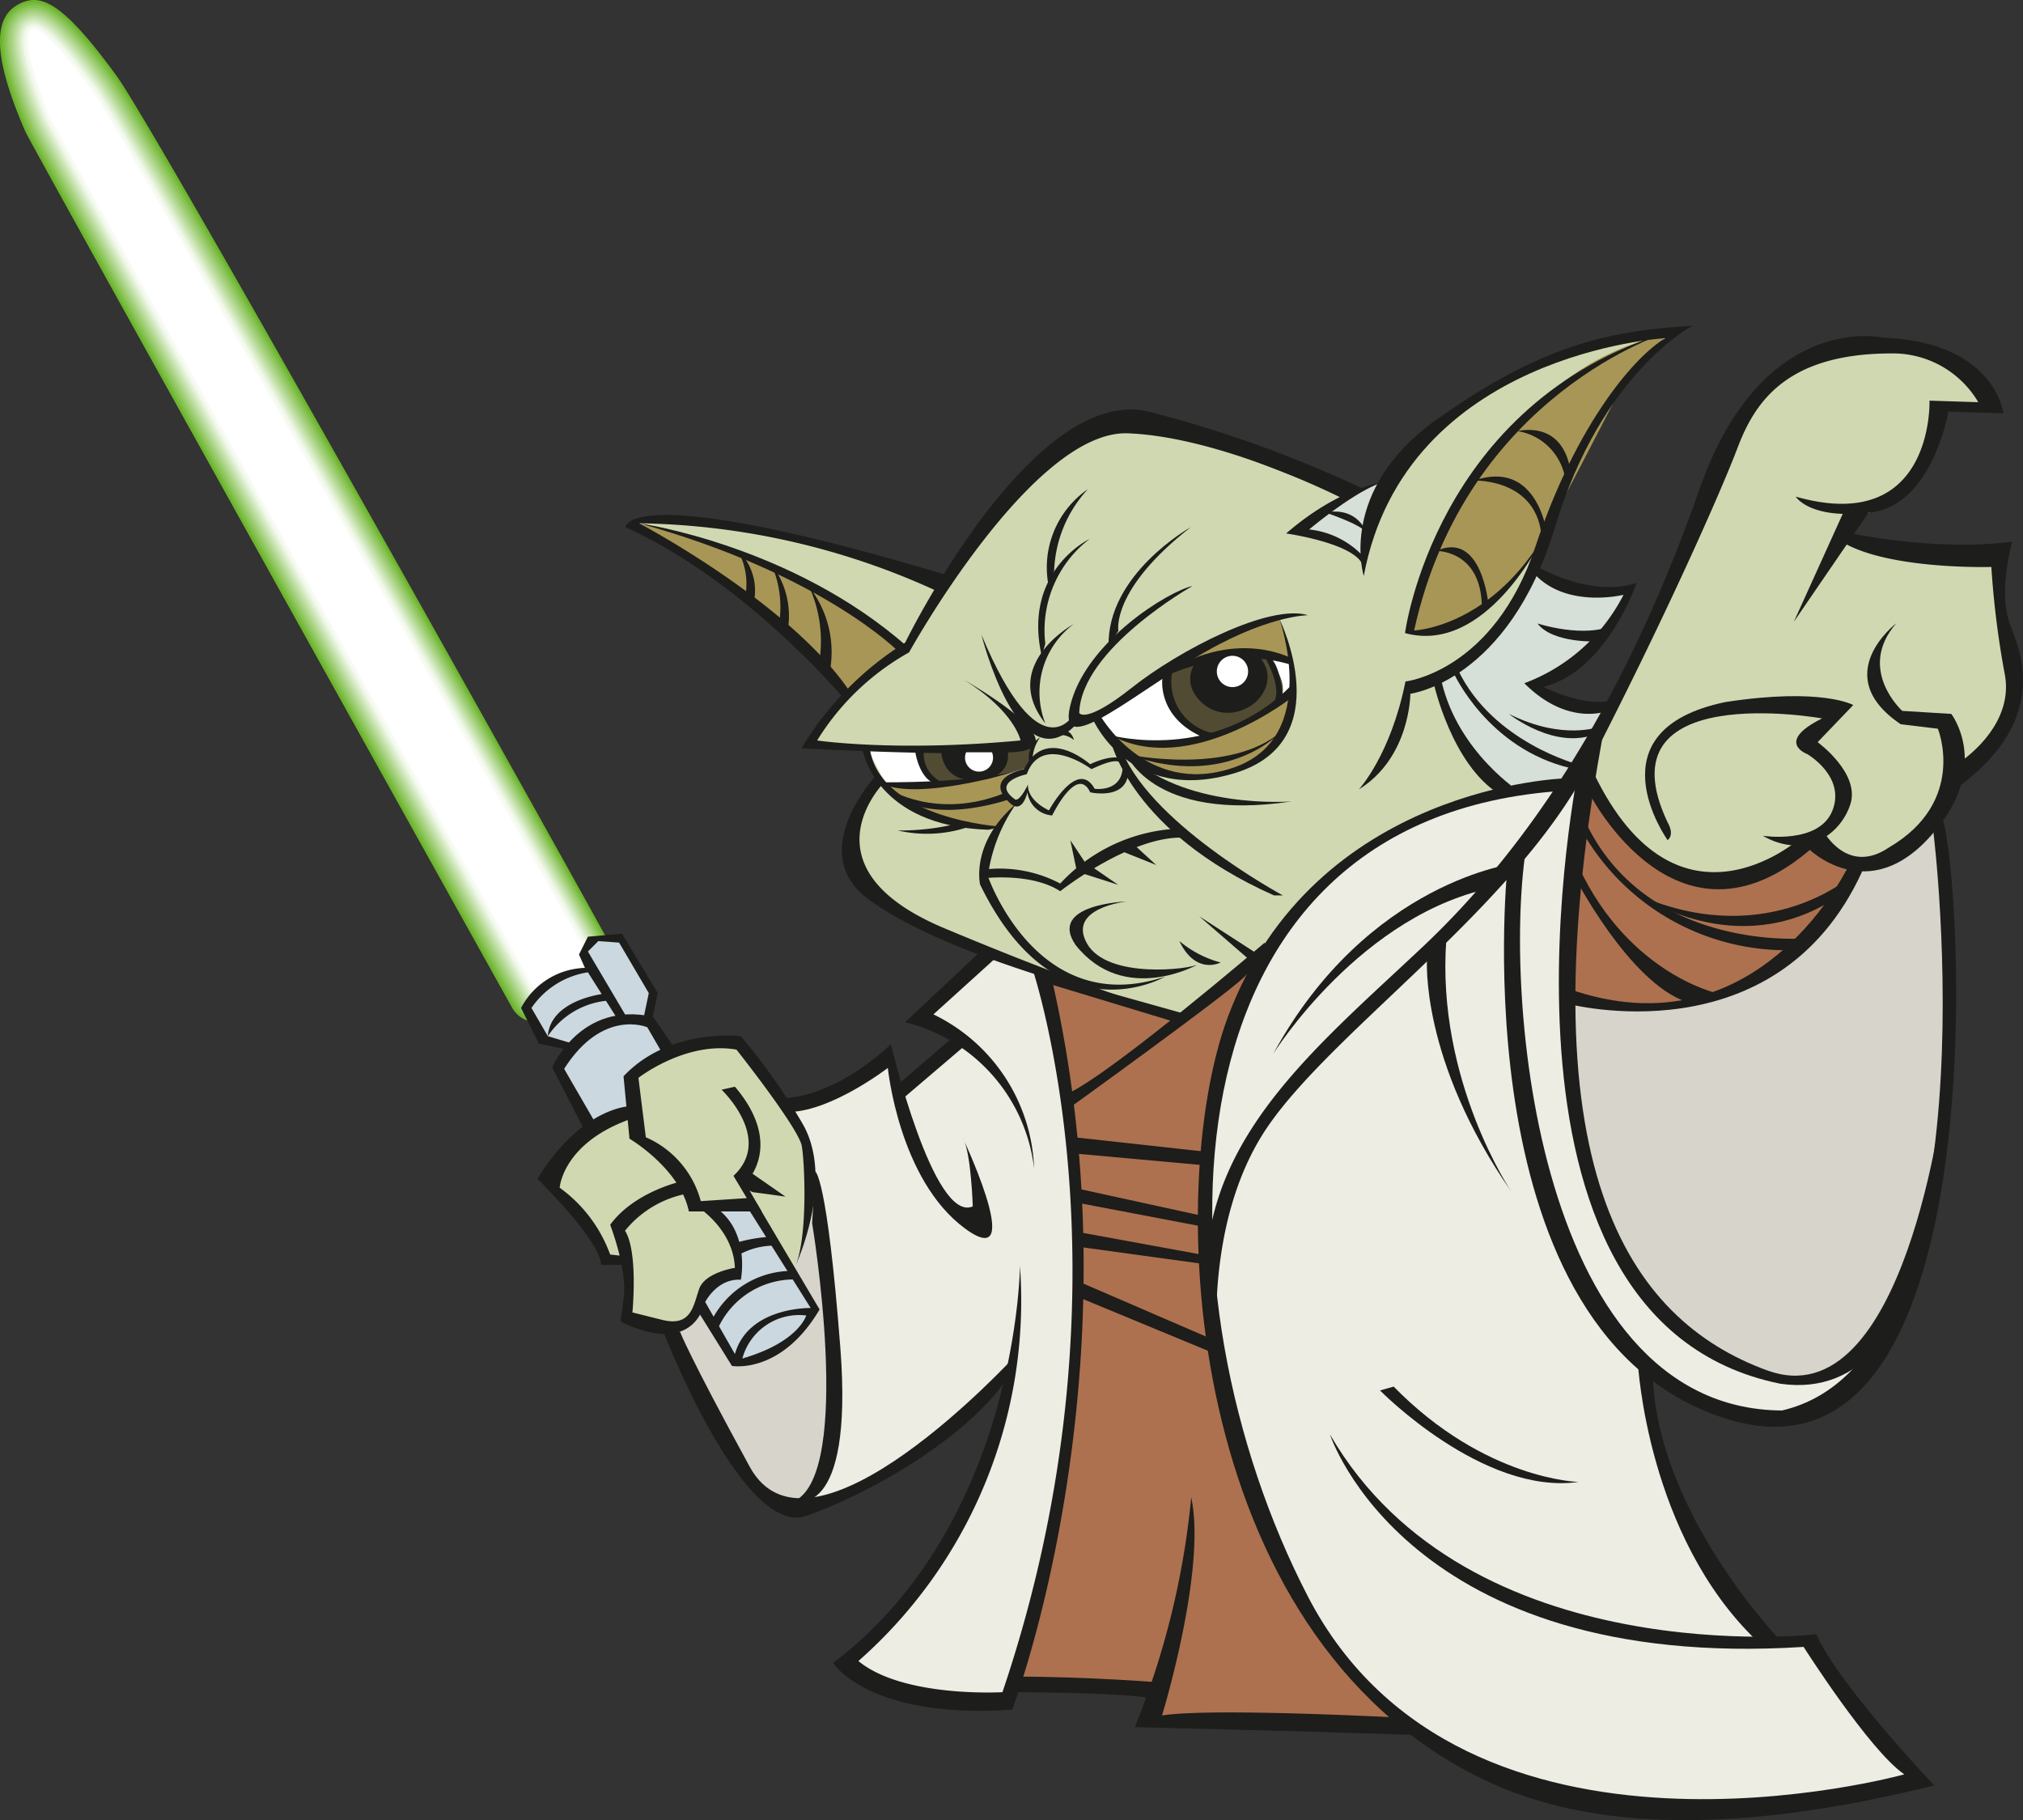 <svg xmlns="http://www.w3.org/2000/svg" width="202.167" height="181.89"><rect width="100%" height="100%" fill="#333333" stroke="none"/><g id="Group_1122" data-name="Group 1122" transform="translate(-962.238 -250.66)"><path id="Path_285" data-name="Path 285" d="M963.866 251.22c-2.442 1.489-2.14 5.619.926 12.628.995 2 30.691 55.324 48.3 86.931l.313.56a2.864 2.864 0 0 0 3.858 1.134l5.57-3.018c.033-.022.828-.755.828-.755.328-.365.346-.471.575-1.763-.031-.322-46.161-82.96-50.367-88.722-5.587-7.655-7.752-8.362-10.003-6.995z" fill="#6cb52d"/><path id="Path_286" data-name="Path 286" d="M964 251.44c-2.311 1.41-1.975 5.435 1.029 12.3.99 1.992 30.682 55.307 48.294 86.911l.312.559a2.605 2.605 0 0 0 3.508 1.033l5.571-3.019c.063-.047.773-.715.773-.715.263-.295.272-.345.5-1.621-.049-.353-46.255-82.952-50.321-88.523-5.475-7.489-7.55-8.208-9.666-6.925z" fill="#7bbc42"/><path id="Path_287" data-name="Path 287" d="M964.135 251.663c-2.182 1.33-1.811 5.248 1.131 11.977 1.028 2.065 34.109 61.451 48.283 86.887l.312.56a2.345 2.345 0 0 0 3.159.93l5.57-3.017c-.007 0 .72-.678.72-.678.2-.222.2-.245.42-1.475-.073-.4-46.407-83.025-50.276-88.327-5.354-7.329-7.338-8.06-9.319-6.857z" fill="#8ac457"/><path id="Path_288" data-name="Path 288" d="M964.27 251.884c-2.052 1.251-1.648 5.061 1.233 11.652 1.017 2.043 34.1 61.428 48.273 86.865.02.03.312.561.312.561a2.083 2.083 0 0 0 2.808.828l5.571-3.018.663-.636c.135-.154.135-.154.345-1.335-.11-.455-46.66-83.236-50.23-88.128-5.234-7.167-7.13-7.909-8.975-6.789z" fill="#98cb6c"/><path id="Path_289" data-name="Path 289" d="M964.405 252.1c-1.9 1.156-1.445 4.966 1.335 11.327 1.01 2.026 34.088 61.407 48.263 86.843.027.022.315.567.315.567a1.82 1.82 0 0 0 2.455.72l5.57-3.018c.01-.005.6-.593.6-.593.07-.08.074-.084.272-1.195-.167-.539-47.069-83.662-50.184-87.93-5.111-7-6.916-7.755-8.626-6.721z" fill="#a7d281"/><path id="Path_290" data-name="Path 290" d="M964.539 252.327c-2.2 1.34-.431 6.722 1.439 11 1.037 2.082 37.194 66.98 48.251 86.821a4.251 4.251 0 0 1 .32.575 1.56 1.56 0 0 0 2.1.611l5.571-3.019c.013-.007.543-.547.543-.547.016-.018.2-1.059.2-1.059-.241-.631-47.193-83.7-50.138-87.731-4.996-6.841-6.71-7.608-8.286-6.651z" fill="#b6da96"/><path id="Path_291" data-name="Path 291" d="M964.674 252.549c-2.146 1.307.045 7.251 1.541 10.675 1.024 2.053 37.183 66.957 48.241 86.8l.32.575a1.3 1.3 0 0 0 1.75.509l5.571-3.018c.021-.014.477-.5.477-.5.021-.027.135-.915.135-.915-.332-.738-47.411-83.871-50.092-87.544-4.852-6.642-6.535-7.438-7.943-6.582z" fill="#c4e1ab"/><path id="Path_292" data-name="Path 292" d="M964.809 252.769c-2.055 1.252.465 7.657 1.643 10.352 1.064 2.129 40.363 72.659 48.23 86.777l.321.574a1.038 1.038 0 0 0 1.4.407l5.57-3.018c.045-.03.407-.441.407-.441.026-.037.069-.758.069-.758-.425-.845-47.4-83.756-50.042-87.377-4.707-6.448-6.352-7.272-7.598-6.516z" fill="#d3e9c0"/><path id="Path_293" data-name="Path 293" d="M964.943 252.991c-2 1.217 1.1 8.564 1.747 10.026 1.158 2.32 48.065 86.479 48.539 87.329a.781.781 0 0 0 1.051.3l5.57-3.018a5.26 5.26 0 0 0 .329-.375 2.659 2.659 0 0 0 .011-.591c-.5-.931-47.3-83.539-49.992-87.229-4.573-6.256-6.165-7.104-7.255-6.442z" fill="#e2f0d5"/><path id="Path_294" data-name="Path 294" d="M965.078 253.213c-1.912 1.165 1.81 9.618 1.849 9.7 1.152 2.3 48.055 86.457 48.529 87.306a.52.52 0 0 0 .7.2l5.571-3.019.252-.311-.046-.4c-.473-.837-47.272-83.446-49.944-87.1-4.703-6.437-6.101-6.868-6.911-6.376z" fill="#f0f8ea"/><path id="Path_295" data-name="Path 295" d="M965.213 253.434c-1.562.952 1.618 8.708 1.946 9.364 1.15 2.3 48.05 86.447 48.522 87.3a.26.26 0 0 0 .351.1l5.571-3.017a.259.259 0 0 0 .126-.157.264.264 0 0 0-.024-.2c-1.929-3.405-47.289-83.466-49.926-87.077-4.618-6.327-5.934-6.697-6.566-6.313z" fill="#f8fbf4"/><path id="Path_296" data-name="Path 296" d="M1015.909 349.968S968.551 265 967.39 262.682s-6.5-17.41 4.179-2.785c2.659 3.64 49.911 87.052 49.911 87.052z" fill="#fff"/><path id="Path_297" data-name="Path 297" d="M1025.557 302.942s16.141 8.752 20.95 17.351l-3.643 4.663 5.683.583 1.457 2.915s-9.967 10.615 11.122 17.55l18.321 6.485 34.392-21.849s-6.56-5.247-8.017-11.951c0 0 6.7-4.518 9.183-9.91s5.537-18.509 14.865-25.066c0 0-17.2-.147-28.453 14.579l-4.518 2.04-18.767-7.292s-6.412-2.624-13.408 5.683-8.306 10.2-8.306 10.2-24.609-8.383-30.861-5.981z" fill="#d0d8b2"/><path id="Path_298" data-name="Path 298" d="M1048.973 325.583l1.846 3.473s8.116.675 14.106-1.666l.273-1.009.665-1.6s-11.703 1.467-16.89.802z" fill="#fff"/><path id="Path_299" data-name="Path 299" d="M1071.848 322.125s.4 3.591 7.182 2.793 12.5-5.187 12.5-5.187l-.495-3.03s-7.483-2.423-12.139.9a60.443 60.443 0 0 1-7.048 4.524z" fill="#fff"/><path id="Path_300" data-name="Path 300" d="M1061.126 346l-6.677 6.3 3.709 2.411-5.564 5.564-1.484-3.709-25.777 12.24s7.789 29.857 16.319 32.64a54.654 54.654 0 0 0 21.513-13.353s-2.412 17.435-16.134 28.746c0 0 4.264 5.934 16.319 3.894 0 0 12.981-41.171 2.966-72.513z" fill="#edede4"/><path id="Path_301" data-name="Path 301" d="M1029.961 383.92s7.149 19.2 12.255 16.749 3.268-24.307 1.226-31.251c0 0-14.093 3.882-13.481 14.502z" fill="#d6d4cb"/><path id="Path_302" data-name="Path 302" d="M1066.693 348.453l12.754 4.036 8.88-6.3s-20.182 43.591 14.692 77.01l-25.67-.162.484-3.229-14.368-.644s12.753-36.97 3.228-70.711z" fill="#ad714f"/><path id="Path_303" data-name="Path 303" d="M1118.615 329.312s-10.385-.184-17.8 5.008-23.181 16.32-16.69 55.821c10.385 41.357 42.1 47.479 69.731 38.206l-10.386-13.353-3.895-.187s-11.312-10.755-12.426-26.705c0 0 14.1 9.643 20.4 1.113s11.312-21.142 8.53-56.935c0 0-6.12 9.458-12.611 2.782 0 0-12.981 10.756-22.625-6.12z" fill="#edede4"/><path id="Path_304" data-name="Path 304" d="M1119.626 350.627s19.405 5.924 28.187-13.072c0 0 7.132-.745 8.264-5.275 0 0 6.033 42.857-9.9 55.316-19.811 7.352-30.431-28.396-26.551-36.969z" fill="#d6d4cb"/><path id="Path_305" data-name="Path 305" d="M1120.841 328.942s8.18 16.169 21.662 6.366l4.9 1.633s-4.086 17.77-28.39 13.481c.001 0 .587-18.655 1.828-21.48z" fill="#ad714f"/><path id="Path_306" data-name="Path 306" d="M1017.2 368.379l5.967 8.329h1.463l.224 5.515s5.4 2.14 6.643.114 2.814-4.278 4.277-4.278c0 0 1.013-3.378-2.364-6.529l3.714-.112 4.166 6.3s3.263-5.629 2.137-10.919-7.2-11.482-7.2-11.482-3.04-3.151-10.92 3.152v3.152s-5.295.342-8.107 6.758z" fill="#d0d8b2"/><path id="Path_307" data-name="Path 307" d="M1120.682 327.04s6.257 19.919 22.784 8.022c0 0 7.488 8.762 14.518-7.449 0 0 6.455-2.869 5.74-7.46S1162 306.38 1162 306.38l-15.352-1.865.576-2.152s5.451.143 8.894-10.473l4.3-.717s-1-5.74-9.612-6.313-14.06 4.447-18.22 15.781-11.904 26.399-11.904 26.399z" fill="#d0d8b2"/><path id="Path_308" data-name="Path 308" d="M1025.412 302.958s17.6 10.718 21.087 17.078l6.012-4.183s-11.676-11.066-27.099-12.895z" fill="#a89656"/><path id="Path_309" data-name="Path 309" d="M1102.961 313.588s6.972-26.053 25.88-29.452c0 0-3.659 4.1-4.27 4.792s-8.8 17.6-10.892 19.431-5.75 6.796-10.718 5.229z" fill="#a89656"/><path id="Path_310" data-name="Path 310" d="M1083.94 324.061a18.885 18.885 0 0 1-10.778.263s5.433 6.4 12.267 3.33 5.959-7.623 5.959-7.623a24.249 24.249 0 0 1-7.448 4.03z" fill="#a89656"/><path id="Path_311" data-name="Path 311" d="M1050.819 329.056s9.464.262 14.106-1.666l-.087.439s-3.154.439-2.1 2.191l1.051.788-1.664 2.716a15.687 15.687 0 0 1-11.306-4.468z" fill="#a89656"/><path id="Path_312" data-name="Path 312" d="M1079.821 317.314s6.133-3.066 11.215-.613a16.638 16.638 0 0 0-1.051-4.469 37.175 37.175 0 0 0-10.164 5.082z" fill="#a89656"/><path id="Path_313" data-name="Path 313" d="M1079.244 317.762s-1.757 4.766 4.266 6.273c0 0 5.144-1.883 6.273-2.886 0 0 2.134-1.631-1.255-5.269 0 0-5.394-.88-9.284 1.882z" fill="#504b32"/><path id="Path_314" data-name="Path 314" d="M1054.027 325.541s8.531.5 11.541-.628l-.643 2.477s-6.131 1.915-9.016 1.538c0 0-2.009-1.38-1.882-3.387z" fill="#504b32"/><path id="Path_315" data-name="Path 315" d="M1092.264 303.714s5.47 1.445 6.194 2.994l3.1-8.362a35.718 35.718 0 0 0-9.294 5.368z" fill="#d6dfd8"/><path id="Path_316" data-name="Path 316" d="M1115.8 307.74s4.026 4.025 9.291 1.755a18 18 0 0 1-9.6 9.808s4.645 3.1 7.948 1.961l-4.339 7.436-6.4 1.343s-6.125-5.253-6.882-11.35c.004-.004 6.99-3.831 9.982-10.953z" fill="#d6dfd8"/><path id="Path_317" data-name="Path 317" d="M1014.846 351.516l1.948 3.209 2.063.344-.459 1.948 2.75 6.074 4.7-1.719-.545-2.9 3.753-2.257-1.947-3.553.344-2.522-3.209-5.614h-2.865l-.574 1.26.688 2.062s-3.893-1.148-6.647 3.668z" fill="#cbd8e0"/><path id="Path_318" data-name="Path 318" d="M1032.264 380.853l3.667 5.845s4.928.114 7.907-5.271l-6.3-10.2-4.128.3a9.014 9.014 0 0 1 2.753 6.573s-2.409-1.257-3.899 2.753z" fill="#cbd8e0"/><g id="Group_1121" data-name="Group 1121"><path id="Path_319" data-name="Path 319" d="M1096.673 300.606s-12.118-6.255-21.695-6.645-21.893 21.891-21.893 21.891a25.288 25.288 0 0 0-9.187 8.8s7.819 1.173 20.329 0c0 0-.587-2.932-5.669-6.06 0 0 12.119 6.842 4.887 7.232s-21.11-.39-21.11-.39a31.683 31.683 0 0 1 10.36-10.555s12.7-26 24.432-23.066a120.81 120.81 0 0 1 21.554 7.788z" fill="#1d1d1b"/><path id="Path_320" data-name="Path 320" d="M1056.017 309.794a73.626 73.626 0 0 0-29.906-6.842s14.855 7.818 20.915 16.614l-.392.978s-9.772-11.728-21.891-17.2c0 0 0-4.886 32.447 4.887z" fill="#1d1d1b"/><path id="Path_321" data-name="Path 321" d="M1026.111 302.952s15.246 2.15 26.778 12.314l-.781.586s-7.623-7.818-25.997-12.9z" fill="#1d1d1b"/><path id="Path_322" data-name="Path 322" d="M1081.428 309.207s-11.142 6.255-11.338 12.7c0 0 .587 1.173 5.277-2.541s13.682-8.4 17.593-7.231c0 0-4.3 0-11.338 4.3s-14.073 10.361-12.313 4.3 9.578-10.942 12.119-11.528z" fill="#1d1d1b"/><path id="Path_323" data-name="Path 323" d="M1074 313.7s-.781-4.105 7.233-10.36c0 0-8.406 4.692-8.209 11.923z" fill="#1d1d1b"/><path id="Path_324" data-name="Path 324" d="M1048.985 340.49c-6.317-4.713.8-12.334.8-12.334a1.877 1.877 0 0 0 .8.7s-8.449 8.495 6.015 14.556 21.229 7.98 21.229 7.98-20.443-4.633-28.844-10.902z" fill="#1d1d1b"/><path id="Path_325" data-name="Path 325" d="M1048.442 325.6s1.241 7.621 12.583 7.976l1.185-.318s-12-.745-13.058-7.834z" fill="#1d1d1b"/><path id="Path_326" data-name="Path 326" d="M1060.316 314.085s3.722 14.887 9.393 9.039l-.178-1.064s-3.367 6.026-9.215-7.975z" fill="#1d1d1b"/><path id="Path_327" data-name="Path 327" d="M1066.7 322.946a8.528 8.528 0 0 1 2.835-9.925s-7.447 4.079-2.835 9.925z" fill="#1d1d1b"/><path id="Path_328" data-name="Path 328" d="M1066.7 314.972a11.485 11.485 0 0 1 4.43-10.457s-6.734 3.191-4.785 11.7z" fill="#1d1d1b"/><path id="Path_329" data-name="Path 329" d="M1067.582 307.7a12.689 12.689 0 0 1 3.367-8.152 9.5 9.5 0 0 0-3.9 9.748z" fill="#1d1d1b"/><path id="Path_330" data-name="Path 330" d="M1071.481 322.592s3.721 8.507 14.178 5.317 4.43-15.419 4.43-15.419 4.255 11.874-4.608 14.887-13.469-5.493-13.469-5.493z" fill="#1d1d1b"/><path id="Path_331" data-name="Path 331" d="M1074.67 325.782s2.482 7.089 16.66 4.962c0 0-10.989.887-16.66-4.962z" fill="#1d1d1b"/><path id="Path_332" data-name="Path 332" d="M1073.253 324.719s1.949 9.038 16.3 15.418h.887s-13.824-7.444-16.3-15.064z" fill="#1d1d1b"/><path id="Path_333" data-name="Path 333" d="M1098.525 308.218s-2.7-8.578 7.352-15.685 16.664-8.822 25.487-9.312c0 0-9.067 4.656-13.723 20.1s-14.459 16.664-14.459 16.664 0 6.372-5.147 9.558c0 0 3.187-3.431 4.657-10.783 0 0 8.824-.98 12.988-13.479s10.048-19.115 12.989-20.83c0-.005-25.978 1.465-30.144 23.767z" fill="#1d1d1b"/><path id="Path_334" data-name="Path 334" d="M1100.369 298.868s-4.3.5-9.6 5.1c0 0 7.1 1 7.7 3.3l.2-.8a8.651 8.651 0 0 0-5.6-2.9s4.5-3.8 7.3-4.7z" fill="#1d1d1b"/><path id="Path_335" data-name="Path 335" d="M1094.671 301.867s3.6 1.2 4.1 2c-.002-.001-.801-2.6-4.1-2z" fill="#1d1d1b"/><path id="Path_336" data-name="Path 336" d="M1063.787 330.983a16.272 16.272 0 0 0-2.826 7.237s4.921 14.329 17.716 10.03c0 0-10.9 6.4-18.493-9.2 0 .003-.995-4.168 3.603-8.067z" fill="#1d1d1b"/><path id="Path_337" data-name="Path 337" d="M1060.39 338.439s4.859-.638 7.8 1.279c0 0 7.929-6.266 13.3-5.244l-1.15-1.022a17.091 17.091 0 0 0-12.149 5.5 12.921 12.921 0 0 0-7.544-1.406z" fill="#1d1d1b"/><path id="Path_338" data-name="Path 338" d="M1074.84 340.741s-6.01.64-3.964 4.22 10.358 2.558 11.126 2.047c0 0-7.417 4.219-12.276-1.919-2.814-4.089 5.114-4.348 5.114-4.348z" fill="#1d1d1b"/><path id="Path_339" data-name="Path 339" d="M1069.007 359.913l-.136 1.63s15.474-11.14 17.628-13.178 2.152-3.532 2.152-3.532-15.07 12.906-19.644 15.08z" fill="#1d1d1b"/><path id="Path_340" data-name="Path 340" d="M1105.53 319s1.79 8.055 6.523 11l2.174-.127s-6.266-3.966-7.929-11.126z" fill="#1d1d1b"/><path id="Path_341" data-name="Path 341" d="M1082.075 342.218l5.613 3.631-.661.661z" fill="#1d1d1b"/><path id="Path_342" data-name="Path 342" d="M1080.094 344.693a10.655 10.655 0 0 0 4.128 2.147s-2.477 1.32-4.128-2.147z" fill="#1d1d1b"/><path id="Path_343" data-name="Path 343" d="M1069.859 337.76l-.661-3.137 1.651 2.477z" fill="#1d1d1b"/><path id="Path_344" data-name="Path 344" d="M1074.48 335.779l3.3 1.32-1.981-1.816z" fill="#1d1d1b"/><path id="Path_345" data-name="Path 345" d="M1069.859 337.76l4.126 1.321-2.641-1.816z" fill="#1d1d1b"/><path id="Path_346" data-name="Path 346" d="M1071.18 327.029s-4.457-3.962-6.6.495c0 0-4.293.819-1.32 3.467.667.6 1.32.165 1.65-1.155a2.7 2.7 0 0 0 2.477 2.311s2.476-5.119 3.8-2.311c0 0 3.632.826 3.8-1.982s-3.807-.825-3.807-.825zm3.175.87c-.444 1.9-2.725 1.585-2.725 1.585-1.712-3.105-4.565 2.156-4.565 2.156-2.345-1.142-2.091-2.6-2.091-2.6s-.761 1.648-1.267 1.521c-2.537-1.774 1.14-2.535 1.14-2.535 1.521-4.183 6.465-.508 6.465-.508 1.521-.697 3.488-1.518 3.043.382z" fill="#1d1d1b"/><path id="Path_347" data-name="Path 347" d="M1066.177 324.349a4.057 4.057 0 0 0-.76 2.345l-.254.381a2.338 2.338 0 0 1 1.014-2.726z" fill="#1d1d1b"/><path id="Path_348" data-name="Path 348" d="M1067.688 324.146a2.178 2.178 0 0 1 1.876.469s-.375-1.688-1.876-.469z" fill="#1d1d1b"/><path id="Path_349" data-name="Path 349" d="M1077.128 319.042s6.81-4.257 14.26-1.916v-.639s-6.388-3.618-14.26 2.555z" fill="#1d1d1b"/><path id="Path_350" data-name="Path 350" d="M1050.1 328.832s9.587.152 14.477-1.308c-.001 0-10.86 3.436-14.477 1.308z" fill="#1d1d1b"/><path id="Path_351" data-name="Path 351" d="M1050.951 329.47s4.894 3.193 11.706.425l.426.639s-8.301 2.98-12.132-1.064z" fill="#1d1d1b"/><path id="Path_352" data-name="Path 352" d="M1073.3 324.149s10.215 2.768 17.877-4.895l.213 1.064s-10.218 8.088-18.09 3.831z" fill="#1d1d1b"/><path id="Path_353" data-name="Path 353" d="M1075 326.064s10.215 2.129 15.323-2.341c0 0-5.323 5.959-15.323 2.341z" fill="#1d1d1b"/><path id="Path_354" data-name="Path 354" d="M1053.717 325.851s.426 2.981 2.342 3.194h1.064a3.083 3.083 0 0 1-2.554-3.4z" fill="#1d1d1b"/><path id="Path_355" data-name="Path 355" d="M1078.405 318.4s-.637 4.044 4.333 6.047l1.278-.426a5.263 5.263 0 0 1-4.548-6.6z" fill="#1d1d1b"/><path id="Path_356" data-name="Path 356" d="M1088.621 316.274s2.128 3.618.639 4.9l1.145-.99s-.267-4.12-1.784-3.91z" fill="#1d1d1b"/><path id="Path_357" data-name="Path 357" d="M1035.919 305.587a6.829 6.829 0 0 1 .8 4.666l.8.8a5.6 5.6 0 0 0-1.6-5.466z" fill="#1d1d1b"/><path id="Path_358" data-name="Path 358" d="M1039.306 307.019a10.488 10.488 0 0 1 .8 5.889l.8 1.015a8.476 8.476 0 0 0-1.6-6.904z" fill="#1d1d1b"/><path id="Path_359" data-name="Path 359" d="M1043.121 309.33a13.11 13.11 0 0 1 1.006 7.362l1 1.269a10.593 10.593 0 0 0-2.006-8.631z" fill="#1d1d1b"/><path id="Path_360" data-name="Path 360" d="M1102.647 313.923s3-23.055 26.311-30.088c0 0-20.19 6.121-25.4 29.827 0 0 7.3-.261 12.765-9.117 0 0-5.599 11.593-13.676 9.378z" fill="#1d1d1b"/><path id="Path_361" data-name="Path 361" d="M1105.772 305.717s4.559-.13 4.559 5.731l.651-.391s-.652-7.424-5.21-5.34z" fill="#1d1d1b"/><path id="Path_362" data-name="Path 362" d="M1109.55 298.683s6.9-.261 6.773 6.512l.521-1.172s-.911-7.553-7.294-5.34z" fill="#1d1d1b"/><path id="Path_363" data-name="Path 363" d="M1113.849 293.733a5.749 5.749 0 0 1 4.818 4.82l.521-.652s-.26-5.08-5.339-4.168z" fill="#1d1d1b"/><path id="Path_364" data-name="Path 364" d="M1060.551 345.42l-7.862 7.39a17.1 17.1 0 0 1 12.893 14.624 17.818 17.818 0 0 0-10.063-15.41l6.6-5.975z" fill="#1d1d1b"/><path id="Path_365" data-name="Path 365" d="M1057.563 354.225l-5.66 4.874.471 1.416 6.447-5.5z" fill="#1d1d1b"/><path id="Path_366" data-name="Path 366" d="M1040.738 360.358s4.559.157 10.535-5.346c0 0 4.246 17.927 8.178 16.2 0 0-.157-5.19-.944-6.762s6.762 13.838.157 8.964-7.7-16.04-7.7-16.04-5.5 4.245-9.749 4.4z" fill="#1d1d1b"/><path id="Path_367" data-name="Path 367" d="M1118.733 328.436s-25.158.629-33.808 23.9c-6.345 17.071-4.571 61.5 25.476 76.11 10.917 5.307 25.936 5.4 45.13.628 0 0-9.432-9.907-11.792-15.1 0 0-34.753 3.932-48.592-19.97 0 0 7.706 23.744 47.333 21.229 0 0 6.6 10.378 10.065 12.736 0 0-44.03 12.266-59.6-17.769s-15.411-77.84 25.474-80.514z" fill="#1d1d1b"/><path id="Path_368" data-name="Path 368" d="M1083.982 386.933s-1.73-13.836 4.874-23.587 24.846-22.015 32.238-36.325 13.053-27.048 14.783-31.608 4.874-9.436 15.41-9.436a9.9 9.9 0 0 1 8.649 4.875l-4.875-.157s.471 13.524-13.367 9.592c0 0 1.415 2.359 7.549 1.573s7.7-10.064 7.7-10.064l5.5.157s-.786-7.076-11.951-7.548c0 0-12.107-2.832-18.4 15.1s-15.1 33.967-27.834 45.919-25.622 22.168-20.276 41.509z" fill="#1d1d1b"/><path id="Path_369" data-name="Path 369" d="M1089.486 355.955s8.807-14.152 22.33-16.669l1.887-2.358s-14.781 1.729-24.217 19.027z" fill="#1d1d1b"/><path id="Path_370" data-name="Path 370" d="M1082.013 316.548a2.74 2.74 0 0 0-.351 3.513 3.854 3.854 0 0 0 5.034 1.406c1.757-.7 3.395-3.4 1.055-5.505a30.576 30.576 0 0 0-5.738.586z" fill="#1d1d1b"/><path id="Path_371" data-name="Path 371" d="M1056.3 325.737s0 3.114 3.647 2.893 2.985-3 2.985-3z" fill="#1d1d1b"/><path id="Path_372" data-name="Path 372" d="M1086.967 317.757a1.563 1.563 0 1 1-1.562-1.563 1.562 1.562 0 0 1 1.562 1.563z" fill="#fff"/><path id="Path_373" data-name="Path 373" d="M1058.788 325.835a1.377 1.377 0 0 0-.111.543 1.4 1.4 0 1 0 2.694-.545z" fill="#fff"/><path id="Path_374" data-name="Path 374" d="M1064.167 377.159s-.2 25.673-18.672 39.678c0 0 3.5 5.639 17.893 4.668 0 0 13.032-34.037 3.89-73.327l-1.946-.973s10.9 31.7-2.915 72.551c0 0-9.92.583-14.394-3.113a47.991 47.991 0 0 0 16.144-39.484z" fill="#1d1d1b"/><path id="Path_375" data-name="Path 375" d="M1100.149 389.606s10.308 10.5 19.839 9.142c0 0-9.337-.194-18.477-9.53z" fill="#1d1d1b"/><path id="Path_376" data-name="Path 376" d="M1081.282 400.3a81.526 81.526 0 0 1-5.64 22.951s16.532.387 28.008.778l-1.944-1.751s-18.478-.974-23.342-.194c0 .005 4.475-14.584 2.918-21.784z" fill="#1d1d1b"/><path id="Path_377" data-name="Path 377" d="M1063.194 419.756s10.891 0 13.81.583l1.167-1.556s-7.2-.584-14.588-.584z" fill="#1d1d1b"/><path id="Path_378" data-name="Path 378" d="M1115.765 307.232s5.374 3.223 10.031 1.671c0 0-2.986 8.839-9.316 10.391 0 0 4.061 2.149 7.166 1.313l-.715 1.075s-3.941 1.672-8.361-2.747a18.276 18.276 0 0 0 9.913-8.837s-5.734 1.433-8.958-2.15z" fill="#1d1d1b"/><path id="Path_379" data-name="Path 379" d="M1115.884 312.964s4.777 1.552 7.643.12l-1.552 1.672s-4.537.238-6.091-1.792z" fill="#1d1d1b"/><path id="Path_380" data-name="Path 380" d="M1107.52 317.933s3.391 7.541 11.695 9.491l.846-.339s-8.643-2.2-12.118-9.49z" fill="#1d1d1b"/><path id="Path_381" data-name="Path 381" d="M1113.027 322s4.661 3.727 8.814 1.948l.254-.678s-3.645 1.443-9.068-1.27z" fill="#1d1d1b"/><path id="Path_382" data-name="Path 382" d="M1104.846 346.489s-.742 10.093 8.46 23.3c0 0-7.57-11.132-6.531-25.232z" fill="#1d1d1b"/><path id="Path_383" data-name="Path 383" d="M1070.116 380.328l12.912 5.344v-1.336l-13.061-5.64z" fill="#1d1d1b"/><path id="Path_384" data-name="Path 384" d="M1069.671 365.932l13.061 1.186.3-1.336-13.506-1.484z" fill="#1d1d1b"/><path id="Path_385" data-name="Path 385" d="M1069.818 370.83l12.468 2.375.148-1.04-12.912-2.819z" fill="#1d1d1b"/><path id="Path_386" data-name="Path 386" d="M1070.264 375.282l11.874 1.633.148-.89-12.17-2.227z" fill="#1d1d1b"/><path id="Path_387" data-name="Path 387" d="M1112.861 337.584s-4.751 46.752 22.114 54.916 23.451-53.878 21.373-60.111l-.89 1.484s6.529 52.689-15.141 57.735c-25.082-.148-28.049-43.634-25.379-57.289z" fill="#1d1d1b"/><path id="Path_388" data-name="Path 388" d="M1120.061 327.085s-11.5 55.471 20.109 61.852c16.771 2.374 16.327-29.09 16.327-29.09s-3.86 32.8-17.663 27.754-24.638-20.332-16.178-64.711z" fill="#1d1d1b"/><path id="Path_389" data-name="Path 389" d="M1118.8 350.94s20.929 5.641 29.536-13.209l-1.189-.89s-8.9 19.442-28.2 12.615z" fill="#1d1d1b"/><path id="Path_390" data-name="Path 390" d="M1121.023 329.865s9.053 17.959 23 4.9l-1.928-.3s-12.623 11.232-21.005-7.445z" fill="#1d1d1b"/><path id="Path_391" data-name="Path 391" d="M1120.43 333.872a23.5 23.5 0 0 0 21.223 11.726l1.336-1.188s-16.474 1.632-22.559-12.171z" fill="#1d1d1b"/><path id="Path_392" data-name="Path 392" d="M1119.539 338.177s5.492 10.685 11.279 12.615l2.969-.89s-9.35-2.078-14.248-13.655z" fill="#1d1d1b"/><path id="Path_393" data-name="Path 393" d="M1126.663 340.4s9.943 6.678 19.888-.6l.743-1.631s-8.166 7.28-20.631 2.231z" fill="#1d1d1b"/><path id="Path_394" data-name="Path 394" d="M1128.89 334.614s-7.869-10.983 5.788-13.8c9.647-1.483 12.763.3 12.763.3l-3.56 3.71s4.3 3.117 3.263 6.235-4.6 5.49-8.755 3.116c0 0 5.638.89 6.975-2.524s-2.523-5.639-2.523-5.639-3.265-1.187 1.484-3.562c0 0-22.263-4.007-15.435 10.389 0-.006.742 1.181 0 1.775z" fill="#1d1d1b"/><path id="Path_395" data-name="Path 395" d="M1142.841 335.356s6.088 6.236 12.617-1.483c5.788-6.68 1.78-11.874 1.78-11.874l-4.9-.3s-4.6-4.156-.594-8.757c0 0-6.827 5.194.444 10.092l3.71.446s2.969 7.272-4.9 11.873c-4.155 2.821-6.531-1.633-6.531-1.633z" fill="#1d1d1b"/><path id="Path_396" data-name="Path 396" d="M1149.224 301.516L1141.5 312.8l5.046-11.132z" fill="#1d1d1b"/><path id="Path_397" data-name="Path 397" d="M1146.849 303.891s8.9 1.929 16.473.89c0 0-1.482 5.2-.146 8.461s3.412 9.648-5.2 16.029V326.9s5.641-3.561 4.6-8.9a89.979 89.979 0 0 1-1.335-10.686s-9.946.3-14.695-2.374z" fill="#1d1d1b"/><path id="Path_398" data-name="Path 398" d="M1125.921 386.858s.89 17.216 11.874 27.754h2.374S1127.7 401.7 1127.405 387.9z" fill="#1d1d1b"/><path id="Path_399" data-name="Path 399" d="M1028.41 383.444s8.014 20.926 14.4 18.7 16.622-8.013 20.63-14.545l.149-1.336s-20.334 22.114-26.419 10.983-6.976-13.506-6.976-13.506z" fill="#1d1d1b"/><path id="Path_400" data-name="Path 400" d="M1043.4 372.906s4.156 24.934-1.781 27.754c0 0 5.937 2.079 4.6-15.286s-2.523-17.662-2.523-17.662z" fill="#1d1d1b"/><path id="Path_401" data-name="Path 401" d="M1041.768 377.062s4.007-8.608.594-14.248a62 62 0 0 0-6.085-8.607s-7.125-.893-11.726 4.006l.594 6.234s5.047 2.969 5.937 7.273h7.273l-1.633-2.821s4.006-3.711-1.04-9.647l-1.335.3s5.195 4.9 1.188 8.608l1.336 2.227-4.6.3a9.689 9.689 0 0 0-5.492-6.382l-.741-5.937s4.75-3.711 9.8-2.82c0 0 6.233 7.866 6.53 9.646s.588 8.906-.6 11.868z" fill="#1d1d1b"/><path id="Path_402" data-name="Path 402" d="M1025.442 361.181s-4.9-.148-9.5 7.273c0 0 6.233 6.085 6.382 8.608h2.078l.148-.89-1.336-.149a14.235 14.235 0 0 0-5.046-6.678s.3-4.6 7.421-6.976z" fill="#1d1d1b"/><path id="Path_403" data-name="Path 403" d="M1030.192 368.751s-4.6 1.039-6.977 4.3c0 0 1.781 4.6 1.336 7.421l-.3 2.227s6.827 3.858 8.46-1.93c0 0 1.188-2.374 3.563-2.226 0 0 1.038-5.047-2.82-7.421l-1.485.148s3.562 2.227 3.71 6.085c0 0-2.968.445-3.561 2.078s-.743 3.859-3.71 3.118l-2.969-.743s.594-6.085-.742-8.163a10.485 10.485 0 0 1 6.234-3.711" fill="#1d1d1b"/><path id="Path_404" data-name="Path 404" d="M1037.463 369.79l3.266.445-3.413-2.375-1.039.3s-.595.888 1.186 1.63z" fill="#1d1d1b"/><path id="Path_405" data-name="Path 405" d="M1020.84 364l-3.413-6.68s2.82-6.679 10.092-5.046l2.227 3.266-1.188.594-1.632-2.821s-4.453-1.929-8.312 4.156l3.265 5.64z" fill="#1d1d1b"/><path id="Path_406" data-name="Path 406" d="M1018.912 355.542l-2.821-.594-1.781-3.561a7.464 7.464 0 0 1 6.383-4.008l-.595-1.336.892-1.781 3.413-.3 3.562 5.937-.593 2.82h-.891l.594-2.82-2.969-5.047-2.077-.148-1.039 1.039 3.858 6.53h-1.039l-2.819-4.452a8.368 8.368 0 0 0-5.641 3.563l1.633 2.82 2.969.89z" fill="#1d1d1b"/><path id="Path_407" data-name="Path 407" d="M1016.982 354.207a8.039 8.039 0 0 1 6.085-3.563v-.744s-5.788.448-6.085 4.307z" fill="#1d1d1b"/><path id="Path_408" data-name="Path 408" d="M1037.909 370.977h-1.187l6.531 10.39s-6.235-.149-7.571 4.6l-2.968-5.195-.742.89 3.414 5.492s4.9.891 8.757-5.64zm-1.485 15.436a5.884 5.884 0 0 1 6.383-4.3s-.742 2.667-6.383 4.3z" fill="#1d1d1b"/><path id="Path_409" data-name="Path 409" d="M1033.9 383.594a8.36 8.36 0 0 1 8.46-5.047l-.891-.89a9.025 9.025 0 0 0-8.163 5.046z" fill="#1d1d1b"/><path id="Path_410" data-name="Path 410" d="M1036.128 376.023a7.315 7.315 0 0 1 3.414-.889l-.3-.891a15.777 15.777 0 0 0-3.413.594z" fill="#1d1d1b"/><path id="Path_411" data-name="Path 411" d="M1051.96 333.646a12.921 12.921 0 0 0 6.876-.293l-.731-.439a24.026 24.026 0 0 1-6.145.732z" fill="#1d1d1b"/><path id="Path_412" data-name="Path 412" d="M1066.131 347.911l15.042 4.211-1.4.7-13.235-4.011z" fill="#1d1d1b"/></g></g></svg>